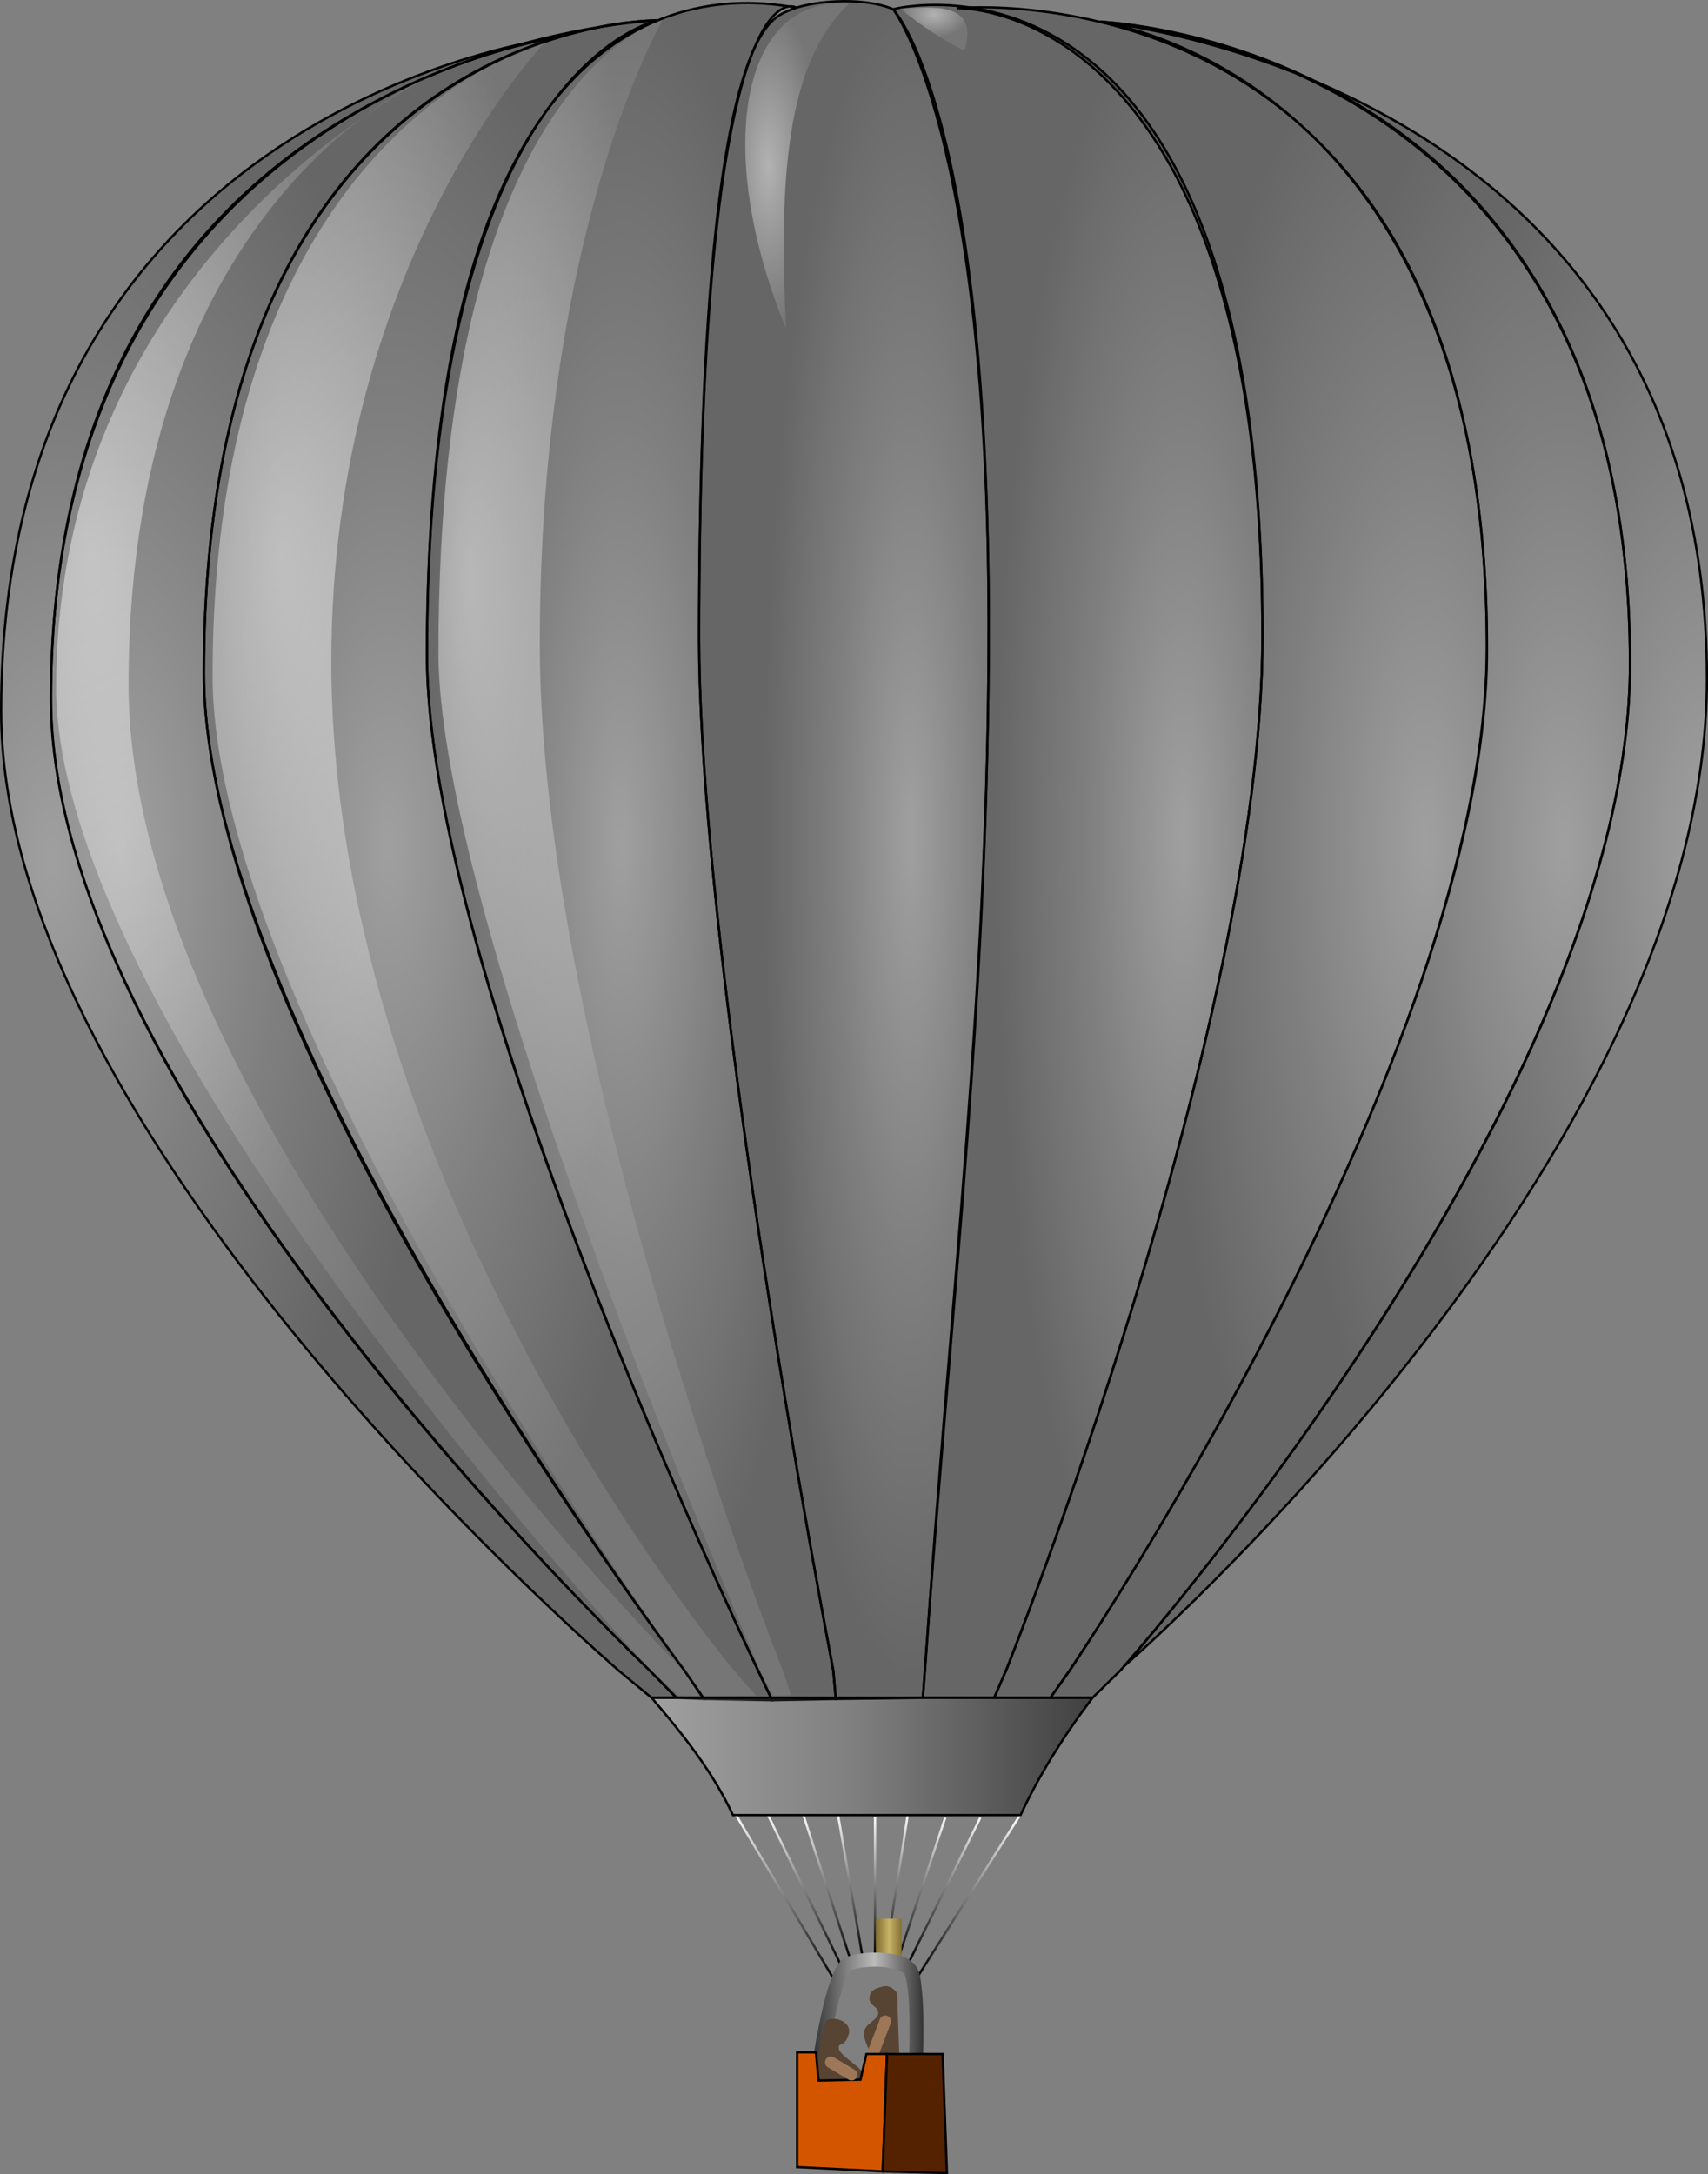 <?xml version="1.0" encoding="UTF-8" standalone="no"?>
<svg
   version="1.1"
   viewBox="0 0 735.99 936.52"
   id="svg170"
   sodipodi:docname="balloon_lineart.svg"
   inkscape:version="1.2.2 (b0a8486, 2022-12-01)"
   xmlns:inkscape="http://www.inkscape.org/namespaces/inkscape"
   xmlns:sodipodi="http://sodipodi.sourceforge.net/DTD/sodipodi-0.dtd"
   xmlns:xlink="http://www.w3.org/1999/xlink"
   xmlns="http://www.w3.org/2000/svg"
   xmlns:svg="http://www.w3.org/2000/svg">
  <rect x="0" y="0" width="735.99" height="936.52" fill="#808080" stroke="none"/>
  <sodipodi:namedview
     id="namedview172"
     pagecolor="#2d18ff"
     bordercolor="#666666"
     borderopacity="1.0"
     inkscape:showpageshadow="2"
     inkscape:pageopacity="0"
     inkscape:pagecheckerboard="0"
     inkscape:deskcolor="#d1d1d1"
     showgrid="false"
     inkscape:zoom="4.9590797"
     inkscape:cx="394.3272"
     inkscape:cy="63.822326"
     inkscape:window-width="1920"
     inkscape:window-height="1030"
     inkscape:window-x="0"
     inkscape:window-y="27"
     inkscape:window-maximized="1"
     inkscape:current-layer="svg170" />
  <defs
     id="defs70">
    <linearGradient
       id="ae">
      <stop
         offset="0"
         id="stop9" />
      <stop
         stop-color="#fbfbfb"
         offset="1"
         id="stop11" />
    </linearGradient>
    <linearGradient
       id="af">
      <stop
         stop-color="#fff"
         stop-opacity=".7"
         offset="0"
         id="stop14"
         style="stop-color:#ffffff;stop-opacity:0.5;" />
      <stop
         stop-color="#fff"
         stop-opacity=".2"
         offset="1"
         id="stop16"
         style="stop-color:#ffffff;stop-opacity:0.1;" />
    </linearGradient>
    <linearGradient
       id="ad">
      <stop
         stop-color="#fd5"
         offset="0"
         id="stop19"
         style="stop-color:#ffffff;stop-opacity:0.25;" />
      <stop
         stop-color="#ffcc01"
         offset="0.5"
         id="stop21"
         style="stop-color:#ffffff;stop-opacity:0;" />
      <stop
         stop-color="#ffcc01"
         offset="0.5"
         id="stop3893"
         style="stop-color:#000000;stop-opacity:0;" />
      <stop
         stop-color="#dcb000"
         offset="1"
         id="stop23"
         style="stop-color:#000000;stop-opacity:0.2;" />
    </linearGradient>
    <linearGradient
       id="bd"
       x1="394.42"
       x2="430.25"
       y1="861.45"
       y2="805"
       gradientUnits="userSpaceOnUse"
       xlink:href="#ae"
       gradientTransform="matrix(1.202,0,0,1.202,-78.115,-184.495)" />
    <linearGradient
       id="be"
       x1="379.07"
       x2="378.61"
       y1="854.99"
       y2="804.77"
       gradientUnits="userSpaceOnUse"
       xlink:href="#ae"
       gradientTransform="matrix(1.202,0,0,1.202,-78.115,-184.495)" />
    <linearGradient
       id="bf"
       x1="370.15"
       x2="352.78"
       y1="855.14"
       y2="804.01"
       gradientUnits="userSpaceOnUse"
       xlink:href="#ae"
       gradientTransform="matrix(1.202,0,0,1.202,-78.115,-184.495)" />
    <linearGradient
       id="ag"
       x1="387.06"
       x2="404.15"
       y1="855.76"
       y2="804.8"
       gradientUnits="userSpaceOnUse"
       xlink:href="#ae"
       gradientTransform="matrix(1.202,0,0,1.202,-78.115,-184.495)" />
    <linearGradient
       id="ah"
       x1="366.91"
       x2="340.37"
       y1="857.81"
       y2="804.1"
       gradientUnits="userSpaceOnUse"
       xlink:href="#ae"
       gradientTransform="matrix(1.202,0,0,1.202,-78.115,-184.495)" />
    <linearGradient
       id="ai"
       x1="374.3"
       x2="365.33"
       y1="854.23"
       y2="803.64"
       gradientUnits="userSpaceOnUse"
       xlink:href="#ae"
       gradientTransform="matrix(1.202,0,0,1.202,-78.115,-184.495)" />
    <linearGradient
       id="aj"
       x1="383.49"
       x2="390.82"
       y1="854.44"
       y2="803.85"
       gradientUnits="userSpaceOnUse"
       xlink:href="#ae"
       gradientTransform="matrix(1.202,0,0,1.202,-78.115,-184.495)" />
    <linearGradient
       id="ak"
       x1="391.11"
       x2="416.92"
       y1="856.55"
       y2="804.13"
       gradientUnits="userSpaceOnUse"
       xlink:href="#ae"
       gradientTransform="matrix(1.202,0,0,1.202,-78.115,-184.495)" />
    <linearGradient
       id="al"
       x1="364.04"
       x2="328.32"
       y1="863.35"
       y2="803.97"
       gradientUnits="userSpaceOnUse"
       xlink:href="#ae"
       gradientTransform="matrix(1.202,0,0,1.202,-78.115,-184.495)" />
    <linearGradient
       id="am"
       x1="379.15"
       x2="388.36"
       y1="850.82"
       y2="850.82"
       gradientTransform="matrix(1.202,0,0,1.021,-78.115,-32.529)"
       gradientUnits="userSpaceOnUse">
      <stop
         stop-color="#826f30"
         offset="0"
         id="stop35" />
      <stop
         stop-color="#c8b369"
         offset=".5"
         id="stop37" />
      <stop
         stop-color="#826f30"
         offset="1"
         id="stop39" />
    </linearGradient>
    <linearGradient
       id="an"
       x1="356.09"
       x2="396.21"
       y1="874.56"
       y2="874.56"
       gradientUnits="userSpaceOnUse"
       gradientTransform="matrix(1.202,0,0,1.202,-78.115,-184.495)">
      <stop
         stop-color="#333"
         offset="0"
         id="stop42" />
      <stop
         stop-color="#bbb"
         offset=".556"
         id="stop44" />
      <stop
         stop-color="#333"
         offset="1"
         id="stop46" />
    </linearGradient>
    <radialGradient
       id="ap"
       cx="391.56"
       cy="453.37"
       r="52.431"
       gradientTransform="matrix(1.202,0,0,6.872,-78.115,-2755.465)"
       gradientUnits="userSpaceOnUse"
       xlink:href="#ad" />
    <radialGradient
       id="aq"
       cx="287.71"
       cy="454.48"
       r="73.192"
       gradientTransform="matrix(1.202,0,0,4.926,-78.115,-1876.327)"
       gradientUnits="userSpaceOnUse"
       xlink:href="#ad" />
    <radialGradient
       id="ar"
       cx="488.95"
       cy="453.73"
       r="66.732"
       gradientTransform="matrix(1.202,0,0,5.377,-78.115,-2080.102)"
       gradientUnits="userSpaceOnUse"
       xlink:href="#ad" />
    <radialGradient
       id="as"
       cx="575.98"
       cy="454.55"
       r="95.542"
       gradientTransform="matrix(1.202,0,0,3.754,-78.115,-1344.063)"
       gradientUnits="userSpaceOnUse"
       xlink:href="#ad" />
    <radialGradient
       id="at"
       cx="204.52"
       cy="457.79"
       r="100.12"
       gradientTransform="matrix(1.202,0,0,3.573,-78.115,-1271.12)"
       gradientUnits="userSpaceOnUse"
       xlink:href="#ad" />
    <radialGradient
       id="au"
       cx="625.54"
       cy="456.46"
       r="100.38"
       gradientTransform="matrix(1.202,0,0,3.539,-78.115,-1251.343)"
       gradientUnits="userSpaceOnUse"
       xlink:href="#ad" />
    <radialGradient
       id="av"
       cx="108.23"
       cy="457.99"
       r="114.77"
       gradientTransform="matrix(1.202,0,0,3.12,-78.115,-1063.861)"
       gradientUnits="userSpaceOnUse"
       xlink:href="#ad" />
    <radialGradient
       id="aw"
       cx="677.21"
       cy="456.01"
       r="109.52"
       gradientTransform="matrix(1.202,0,0,3.238,-78.115,-1113.279)"
       gradientUnits="userSpaceOnUse"
       xlink:href="#ad" />
    <radialGradient
       id="ax"
       cx="83.714"
       cy="461.88"
       r="118.49"
       gradientTransform="matrix(1.202,0,0,2.996,-78.115,-1013.122)"
       gradientUnits="userSpaceOnUse"
       xlink:href="#ad" />
    <linearGradient
       id="ao"
       x1="298.21"
       x2="457.32"
       y1="783.27"
       y2="783.27"
       gradientUnits="userSpaceOnUse"
       gradientTransform="matrix(1.202,0,0,1.202,-78.115,-184.495)">
      <stop
         stop-color="#ff2d2d"
         offset="0"
         id="stop58"
         style="stop-color:#ffffff;stop-opacity:0.25;" />
      <stop
         stop-color="#8e0e0e"
         offset="0.454"
         id="stop60"
         style="stop-color:#ffffff;stop-opacity:0;" />
      <stop
         stop-color="#8e0e0e"
         offset="0.454"
         id="stop9773"
         style="stop-color:#000000;stop-opacity:0;" />
      <stop
         stop-color="#560000"
         offset="1"
         id="stop62"
         style="stop-color:#000000;stop-opacity:0.5;" />
    </linearGradient>
    <radialGradient
       id="ay"
       cx="233.17"
       cy="436.23"
       r="63.875"
       gradientTransform="matrix(1.202,0,0,5.571,-78.115,-2181.749)"
       gradientUnits="userSpaceOnUse"
       xlink:href="#af" />
    <radialGradient
       id="az"
       cx="165.92"
       cy="426.08"
       r="94.495"
       gradientTransform="matrix(1.202,0,0,3.722,-78.115,-1346.382)"
       gradientUnits="userSpaceOnUse"
       xlink:href="#af" />
    <radialGradient
       id="ba"
       cx="97.63"
       cy="421.53"
       r="113.71"
       gradientTransform="matrix(1.202,0,0,3.04,-78.115,-1043.135)"
       gradientUnits="userSpaceOnUse"
       xlink:href="#af" />
    <radialGradient
       id="bb"
       cx="340.46"
       cy="213.08"
       r="19.054"
       gradientTransform="matrix(1.202,0,0,3.704,-78.115,-717.733)"
       gradientUnits="userSpaceOnUse"
       xlink:href="#af" />
    <radialGradient
       id="bc"
       cx="399.81"
       cy="156.02"
       r="12.654"
       gradientTransform="matrix(1.202,0,0,0.782,-78.115,-115.672)"
       gradientUnits="userSpaceOnUse"
       xlink:href="#af" />
  </defs>
  <path
     d="M 394.399,853.072 439.769,781.513"
     fill="none"
     stroke="url(#bd)"
     stroke-width="1px"
     id="path74"
     style="stroke:url(#bd)" />
  <path
     d="M 377.061,843.472 V 782.61"
     fill="none"
     stroke="url(#be)"
     stroke-width="1px"
     id="path76"
     style="stroke:url(#be)" />
  <path
     d="M 366.728,844.95 346.072,781.506"
     fill="none"
     stroke="url(#bf)"
     stroke-width="1px"
     id="path78"
     style="stroke:url(#bf)" />
  <path
     d="m 386.649,844.95 20.656,-61.969"
     fill="none"
     stroke="url(#ag)"
     stroke-width="1px"
     id="path80"
     style="stroke:url(#ag)" />
  <path
     d="M 363.04,847.906 330.949,781.88"
     fill="none"
     stroke="url(#ah)"
     stroke-width="1px"
     id="path82"
     style="stroke:url(#ah)" />
  <path
     d="M 371.895,844.217 361.198,782.249"
     fill="none"
     stroke="url(#ai)"
     stroke-width="1px"
     id="path84"
     style="stroke:url(#ai)" />
  <path
     d="m 381.483,843.845 9.59,-61.6"
     fill="none"
     stroke="url(#aj)"
     stroke-width="1px"
     id="path86"
     style="stroke:url(#aj)" />
  <path
     d="m 391.083,846.428 31.353,-63.444"
     fill="none"
     stroke="url(#ak)"
     stroke-width="1px"
     id="path88"
     style="stroke:url(#ak)" />
  <path
     d="M 360.468,854.538 316.943,781.504"
     fill="none"
     stroke="url(#al)"
     stroke-width="1px"
     id="path90"
     style="stroke:url(#al)" />
  <path
     d="m 377.434,826.507 h 11.066 v 19.118 h -11.066 z"
     fill="url(#am)"
     id="path92"
     style="fill:url(#am);stroke-width:1.202" />
  <path
     d="m 380.714,841.249 c -5.55,-0.446 -11.36,0.097 -15.694,1.615 -2.084,0.729 -3.243,2.247 -4.28,3.942 -1.037,1.695 -1.904,3.743 -2.741,6.045 -1.674,4.604 -3.103,10.263 -4.318,15.845 -2.429,11.164 -3.942,21.965 -3.942,21.965 l 5.97,0.826 c 0,0 1.464,-10.639 3.83,-21.514 1.183,-5.438 2.585,-10.949 4.093,-15.093 0.754,-2.073 1.556,-3.779 2.253,-4.919 0.697,-1.139 1.366,-1.511 1.126,-1.427 3.042,-1.065 8.438,-1.66 13.216,-1.277 4.778,0.384 8.801,2.087 9.537,3.116 0.055,0.077 0.992,2.947 1.389,6.421 0.397,3.474 0.622,7.797 0.713,11.94 0.182,8.285 -0.075,15.957 -0.075,15.957 l 5.97,0.225 c 0,0 0.299,-7.835 0.113,-16.333 -0.093,-4.249 -0.318,-8.677 -0.751,-12.466 -0.433,-3.788 -0.689,-6.732 -2.478,-9.237 -2.953,-4.134 -8.38,-5.186 -13.93,-5.632 z"
     color="#000000"
     fill="url(#an)"
     style="text-indent:0;text-transform:none;fill:url(#an);stroke-width:1.202"
     id="path94" />
  <path
     d="m 356.407,870.157 c -2.874,3.271 -3.764,19.7 -5.645,29.55 l 22.229,0.176 c 0,0 0.265,-5.116 -1.676,-7.762 -1.941,-2.646 -9.827,-7.154 -9.915,-9.889 -0.088,-2.734 2.416,-0.143 4.234,-5.662 1.795,-5.448 -5.66,-8.257 -9.226,-6.413 z"
     fill="#584433"
     id="path96"
     style="stroke-width:1.202" />
  <path
     d="m 386.565,858.599 c 0,0 -2.293,-3.881 -6.175,-2.911 -3.881,0.97 -5.645,1.941 -5.734,5.204 -0.088,3.264 3.969,3.264 3.793,6.351 -0.176,3.087 -6.175,4.499 -6.175,8.645 0,4.146 3.793,9.35 3.969,11.114 0.176,1.764 0.176,3.969 0.176,3.969 l 11.291,0.088 z"
     fill="#584433"
     id="path98"
     style="stroke-width:1.202" />
  <path
     d="m 381.471,870.686 -5.406,14.213"
     fill="none"
     stroke="#9e7759"
     stroke-linecap="round"
     stroke-width="5"
     id="path100" />
  <path
     d="m 339.634,4.669 c -7.505,3.553 -38.39,8.484 -38.39,270.362 0,102.451 30.296,299.113 57.797,444.735 l 1.095,12.072 37.528,-0.5 0.828,-11.727 C 410.692,552.987 426.034,424.306 426.034,270.034 426.034,46.663 384.854,3.961 384.854,3.961 370.802,-1.861 348.23,0.605 339.636,4.674 Z"
     fill="url(#ap)"
     stroke="#000000"
     stroke-width="1px"
     id="path102"
     style="fill:url(#ap)"
     sodipodi:nodetypes="csccccsccc" />
  <path
     d="m 360.137,731.837 -27.435,0.542 -6.091,-12.902 C 316.265,697.802 183.968,418.021 183.968,282.155 c 0,-320.853 150.085,-279.091 158.754,-279.036 l 10e-4,-0.003 c 0,0 -41.476,-21.939 -41.478,271.907 -0.002,102.458 30.294,299.121 57.903,444.765 z"
     fill="url(#aq)"
     stroke="#000000"
     stroke-width="1px"
     id="path104"
     style="fill:url(#aq)"
     sodipodi:nodetypes="cccsccccc" />
  <path
     d="M 428.395,731.337 H 397.664 l 0.912,-11.512 C 409.469,557.335 426.029,424.725 426.029,270.032 l 0.005,10e-6 c 0,-213.675 -41.18,-266.072 -41.18,-266.072 0,0 159.151,-41.484 159.151,270.145 0,169.327 -110.504,445.402 -110.504,445.402 z"
     fill="url(#ar)"
     stroke="#000000"
     stroke-width="1px"
     id="path106"
     style="fill:url(#ar)"
     sodipodi:nodetypes="ccccccccc" />
  <path
     d="m 433.712,719.201 c 0,0 110.294,-275.768 110.294,-445.096 0,-274.399 -131.624,-270.59 -131.624,-270.59 0,0 228.381,-21.954 228.381,276.633 0,173.857 -179.937,439.665 -179.937,439.665 l -8.219,11.524 h -24.212 l 5.318,-12.138 z"
     fill="url(#as)"
     stroke="#000000"
     stroke-width="1px"
     id="path108"
     style="fill:url(#as)"
     sodipodi:nodetypes="cscsccccc" />
  <path
     d="M 294.987,719.622 C 275.906,694.254 87.86,440.441 87.86,289.989 87.86,6.712 283.392,8.79 283.392,8.79 c 0,0 -99.411,19.691 -99.411,273.365 0,133.967 131.396,414.049 142.522,437.106 l 6.198,13.118 -29.376,-0.542 -8.34,-12.222 z"
     fill="url(#at)"
     stroke="#000000"
     stroke-width="1px"
     id="path110"
     style="fill:url(#at)"
     sodipodi:nodetypes="cscsccccc" />
  <path
     d="m 482.637,719.682 c 0,0 219.742,-246.86 219.742,-433.717 0,-268.98 -228.838,-276.633 -228.838,-276.633 0,0 167.165,21.125 167.165,268.788 0,177.606 -179.696,441.179 -179.696,441.179 l -8.403,12.04 h 18.144 l 11.891,-11.657 z"
     fill="url(#au)"
     stroke="#000000"
     stroke-width="1px"
     id="path112"
     style="fill:url(#au)"
     sodipodi:nodetypes="cscsccccc" />
  <path
     d="M 294.963,719.573 C 275.778,693.816 87.86,437.726 87.86,289.989 87.86,5.774 283.392,8.79 283.392,8.79 c 0,0 -261.434,9.087 -261.434,292.205 0,164.497 226.266,388.048 258.322,418.891 l 11.185,11.451 11.86,0.5 -8.354,-12.256 z"
     fill="url(#av)"
     stroke="#000000"
     stroke-width="1px"
     id="path114"
     style="fill:url(#av)"
     sodipodi:nodetypes="cscsccccc" />
  <path
     d="m 484.691,717.459 c 0,0 250.825,-217.808 250.825,-424.971 0,-258.31 -261.975,-283.158 -261.975,-283.158 0,0 228.838,9.173 228.838,276.633 0,184.971 -217.688,431.483 -217.688,431.483 z"
     fill="url(#aw)"
     stroke="#000000"
     stroke-width="1px"
     id="path116"
     style="fill:url(#aw)" />
  <path
     d="M 266.583,719.597 C 229.651,687.238 0.499,479.466 0.499,306.221 0.499,45.075 240.15,16.119 240.15,16.119 c 0,0 -218.204,30.23 -218.204,284.888 0,163.224 225.738,387.364 258.202,418.759 l 11.317,11.572 h -10.683 l -14.209,-11.732 z"
     fill="url(#ax)"
     stroke="#000000"
     stroke-width="1px"
     id="path118"
     style="fill:url(#ax)"
     sodipodi:nodetypes="cscsccccc" />
  <path
     d="m 315.833,781.871 h 123.935 c 7.79,-16.845 18.277,-33.69 30.984,-50.534 H 280.782 c 13.526,15.737 26.372,31.883 35.042,50.534 z"
     fill="url(#ao)"
     stroke="#000000"
     stroke-width="1px"
     id="path128"
     style="fill:url(#ao)" />
  <path
     d="m 343.491,933.477 36.886,1.844 1.844,-50.534 h -8.853 l -2.582,11.066 -18.074,0.369 -1.107,-12.172 h -8.115 z"
     fill="#d45500"
     stroke="#000000"
     stroke-width="1px"
     id="path130" />
  <path
     d="m 380.377,935.327 27.665,0.738 -1.844,-51.272 H 382.221 Z"
     fill="#552200"
     stroke="#000000"
     stroke-width="1px"
     id="path132" />
  <path
     d="m 338.169,721.88 c 0,0 -105.563,-265.904 -105.563,-444.363 0,-178.447 52.828,-268.715 52.828,-268.715 0,0 -96.504,24.125 -96.504,272.452 0,118.551 138.713,438.596 138.713,438.596 l 5.289,10.479 7.871,-0.086 -2.632,-8.369 z"
     fill="url(#ay)"
     id="path134"
     style="fill:url(#ay);stroke-width:1.202"
     sodipodi:nodetypes="cscsccccc" />
  <path
     d="m 234.695,18.366 c 0,0 -91.928,95.672 -91.928,266.637 0,212.185 151.107,407.639 173.533,434.547 l 1.729,2.075 7.647,8.717 -22.309,0.118 -8.085,-10.534 C 278.118,695.91 91.604,431.721 91.604,291.242 91.604,54.138 234.691,18.369 234.691,18.369 Z"
     fill="url(#az)"
     id="path136"
     style="fill:url(#az);stroke-width:1.202"
     sodipodi:nodetypes="cssccccscc" />
  <path
     d="M 294.025,719.141 C 268.408,692.929 55.407,469.722 55.407,294.987 c 0,-212.137 132.273,-263.309 132.273,-263.309 0,0 -163.476,76.543 -163.476,264.558 0,139.098 224.236,388.481 256.076,423.18 l 11.97,10.862 9.081,0.173 -7.31,-11.314 z"
     fill="url(#ba)"
     id="path138"
     style="fill:url(#ba);stroke-width:1.202"
     sodipodi:nodetypes="cscsccccc" />
  <path
     d="M 338.685,141.496 C 335.555,76.591 338.995,26.829 365.721,1.737 318.995,-2.541 307.32,65.256 338.685,141.496 Z"
     fill="url(#bb)"
     id="path140"
     style="fill:url(#bb);stroke-width:1.202" />
  <path
     d="M 415.545,21.838 C 405.638,16.956 396.457,10.622 387.657,3.524 397.765,3.893 422.863,-1.382 415.545,21.838 Z"
     fill="url(#bc)"
     id="path142"
     style="fill:url(#bc);stroke-width:1.202" />
  <path
     d="m 358.005,888.36 8.926,5.329"
     fill="none"
     stroke="#9e7759"
     stroke-linecap="round"
     stroke-width="5"
     id="path164" />
</svg>
